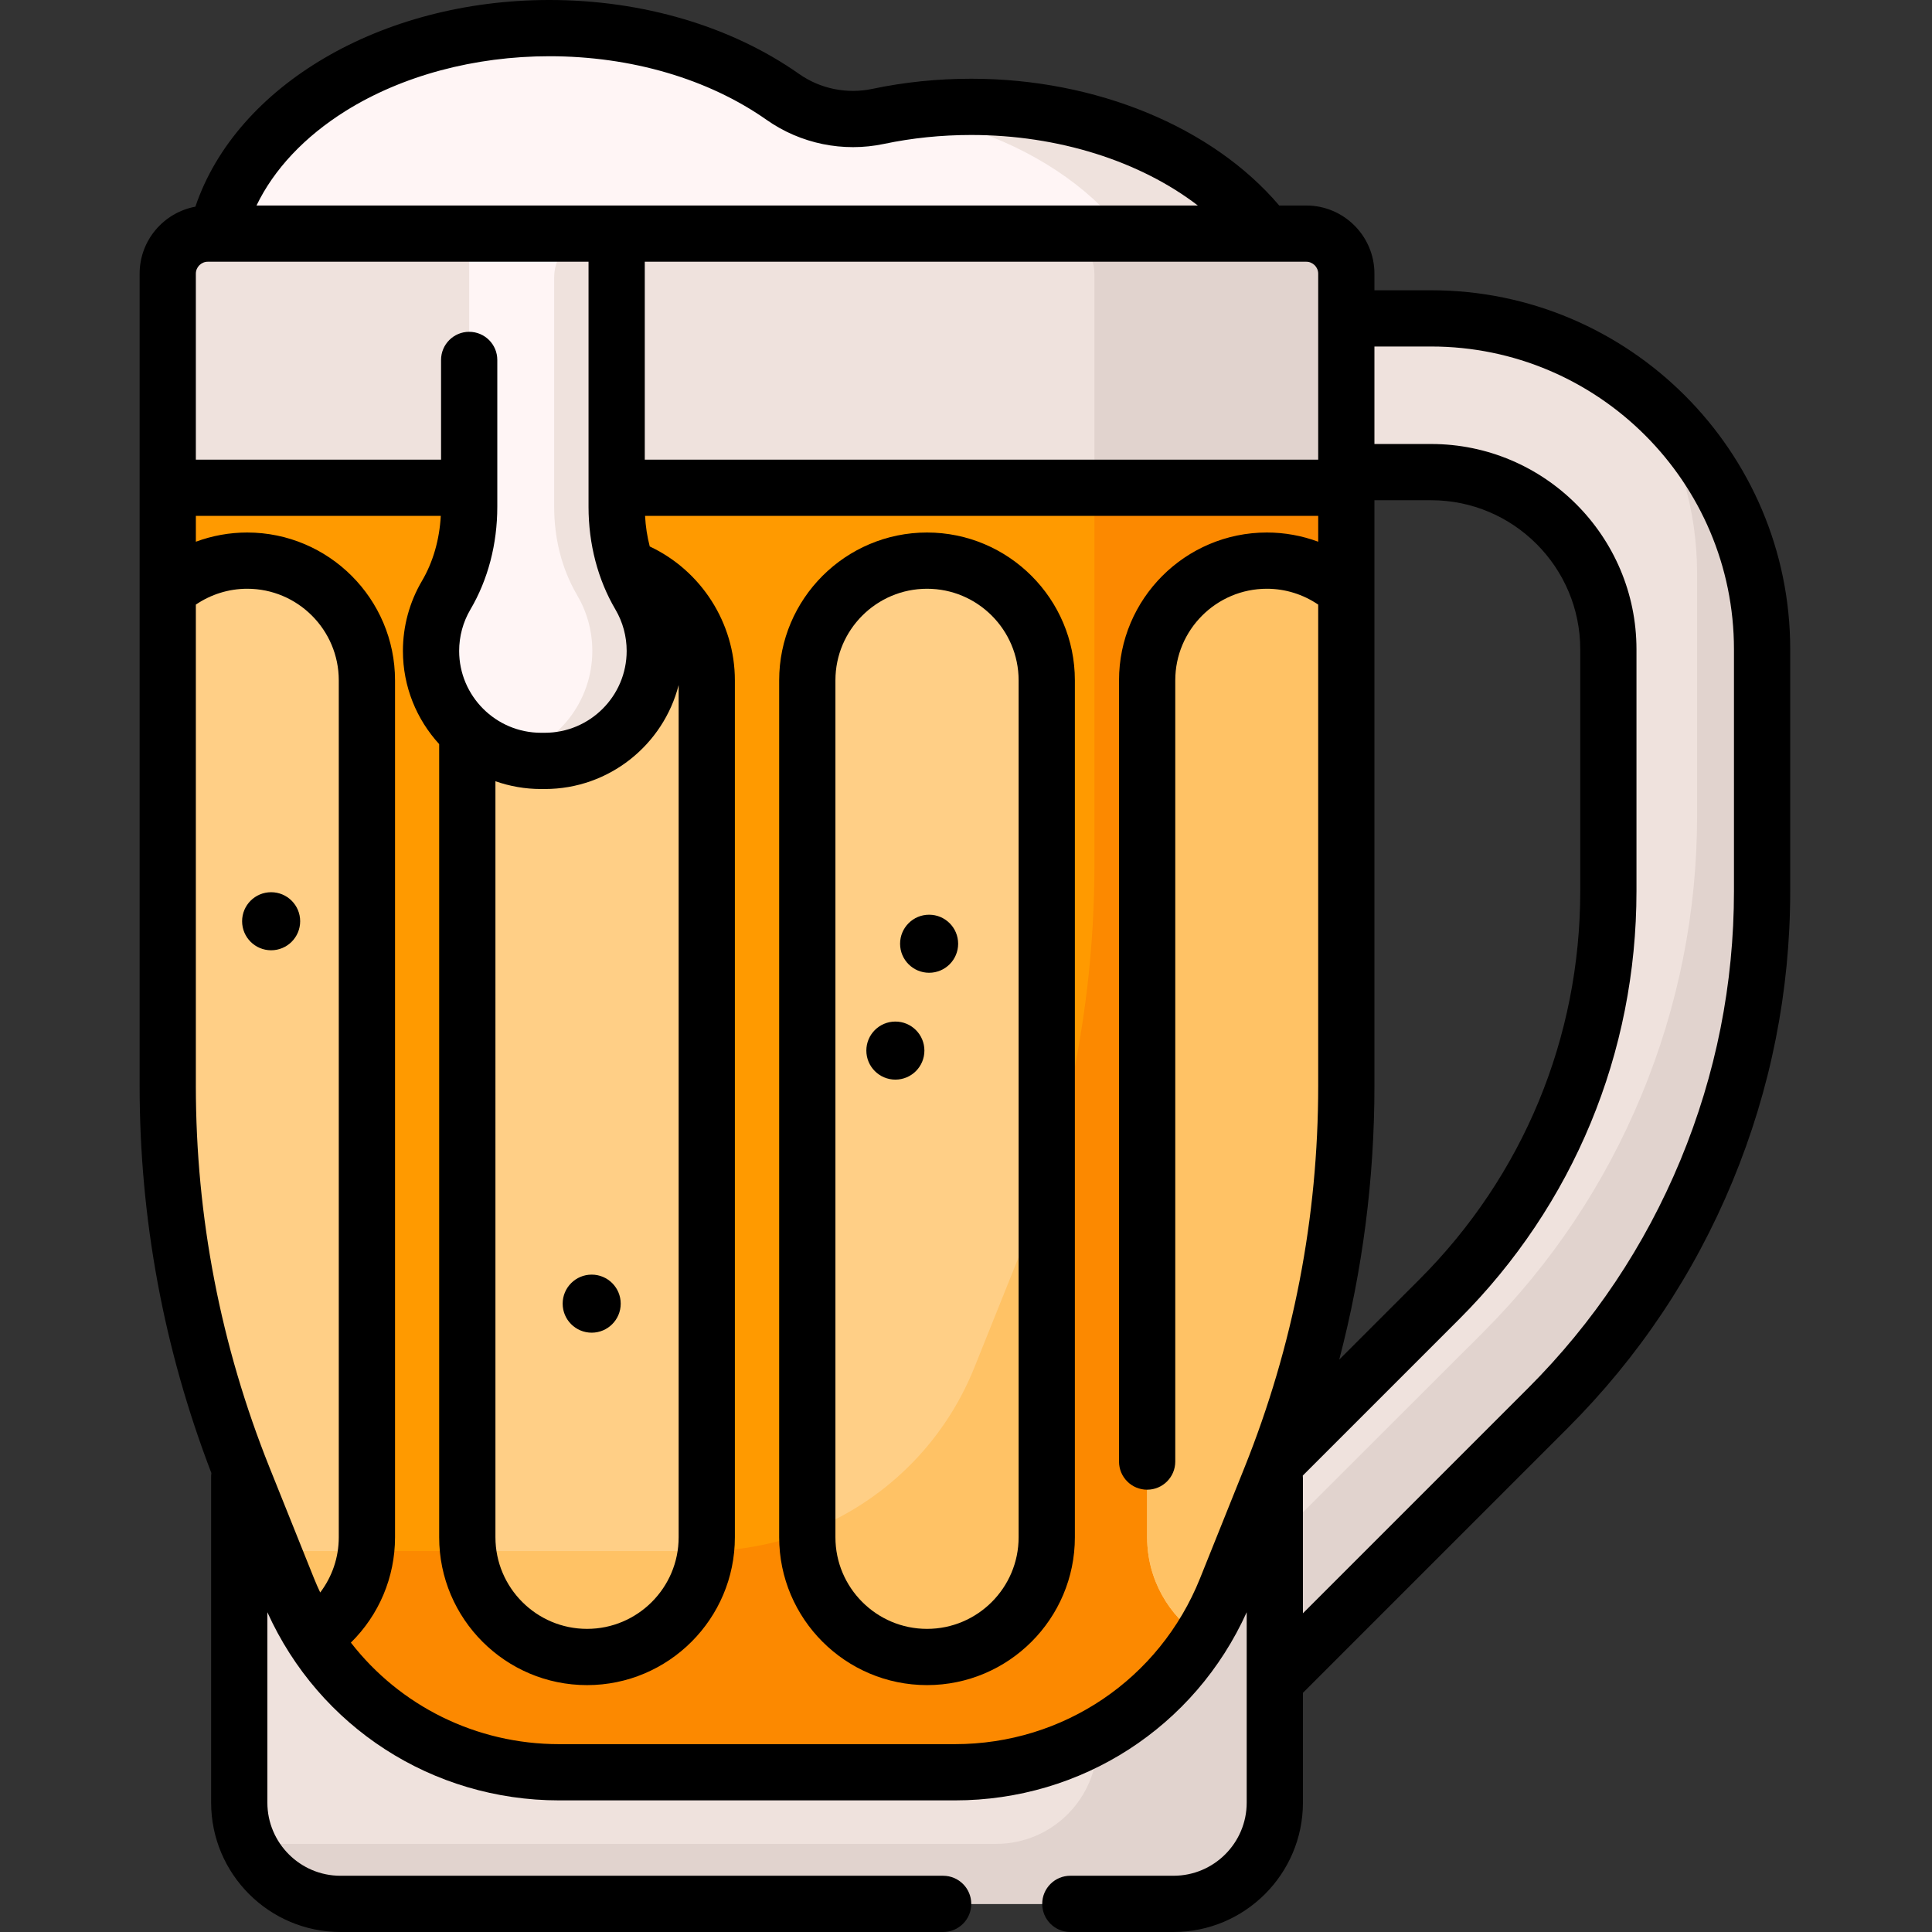 <svg height="512pt" viewBox="-37 0 512 512" width="512pt" xmlns="http://www.w3.org/2000/svg"><rect x="-37" y="0" width="512" height="512" fill="#333333" stroke="none"/><path d="m309.59 89.422c-3.137-34.129-41.875-61.105-89.211-61.105-8.566 0-16.852.887-24.695 2.535-8.75 1.84-17.883-.012-25.195-5.156-16.066-11.297-37.871-18.242-61.887-18.242-49.387 0-89.422 29.359-89.422 65.574 0 5.664.977 11.156 2.816 16.395zm0 0" fill="#fff5f5"/><path d="m220.379 28.316c-6.406 0-12.652.496-18.676 1.438 38.535 5.973 67.914 30.133 70.629 59.668h37.258c-3.137-34.129-41.875-61.105-89.211-61.105zm0 0" fill="#efe2dd"/><path d="m292.422 453.949-28.809-28.805 80.809-80.809c28.898-28.898 44.812-67.316 44.812-108.184v-64.066c0-25.898-21.07-46.969-46.969-46.969h-43.113v-40.738h43.113c48.363 0 87.707 39.344 87.707 87.707v64.066c0 25.57-4.961 50.516-14.746 74.141-9.785 23.625-23.918 44.77-41.996 62.852zm0 0" fill="#efe2dd"/><path d="m399.406 105.602c8.449 13.48 13.344 29.402 13.344 46.449v64.062c0 25.57-4.961 50.516-14.746 74.141-9.789 23.625-23.918 44.773-41.996 62.855l-82.254 82.176 18.668 18.668 80.809-80.809c18.078-18.082 32.207-39.23 41.996-62.855 9.785-23.625 14.746-48.566 14.746-74.137v-64.066c0-26.555-11.863-50.387-30.566-66.484zm0 0" fill="#e1d3ce"/><path d="m300.84 382.938h-274.438v94.781c0 14.816 12.012 26.828 26.828 26.828h220.781c14.816 0 26.828-12.012 26.828-26.828zm0 0" fill="#efe2dd"/><path d="m253.801 382.938v78.883c0 14.82-12.012 26.828-26.828 26.828h-198.242c4.184 9.367 13.578 15.898 24.5 15.898h220.781c14.816 0 26.828-12.012 26.828-26.828v-94.781zm0 0" fill="#e1d3ce"/><path d="m319.789 123.402h-312.336v164.352c0 35.633 6.816 70.934 20.086 104l11.762 29.309c11.785 29.363 40.246 48.609 71.887 48.609h104.863c31.641 0 60.102-19.246 71.887-48.609l11.762-29.309c13.27-33.066 20.086-68.367 20.086-104v-164.352zm0 0" fill="#ff9a00"/><path d="m253.035 123.402v105.727c0 35.633-6.82 70.934-20.09 104l-11.762 29.309c-11.785 29.363-40.242 48.609-71.883 48.609h-104.867c-3.164 0-6.293-.203-9.383-.578l4.25 10.59c11.785 29.367 40.246 48.609 71.887 48.609h104.863c31.641 0 60.102-19.242 71.887-48.609l11.762-29.305c13.27-33.07 20.086-68.371 20.086-104v-164.352zm0 0" fill="#fc8900"/><path d="m309.168 61.914h-291.098c-5.863 0-10.617 4.754-10.617 10.617v56.734h312.336v-56.734c0-5.863-4.754-10.617-10.621-10.617zm0 0" fill="#efe2dd"/><path d="m309.168 61.914h-66.754c5.867 0 10.621 4.754 10.621 10.617v56.734h66.754v-56.734c0-5.863-4.754-10.617-10.621-10.617zm0 0" fill="#e1d3ce"/><g fill="#ffcf86"><path d="m118.57 439.121c-17.523 0-31.73-14.207-31.73-31.73v-227.09c0-17.523 14.207-31.73 31.73-31.73 17.523 0 31.727 14.207 31.727 31.73v227.09c0 17.523-14.203 31.73-31.727 31.73zm0 0"/><path d="m208.672 439.121c-17.523 0-31.73-14.207-31.73-31.73v-227.09c0-17.523 14.207-31.73 31.73-31.73s31.727 14.207 31.727 31.73v227.09c0 17.523-14.203 31.73-31.727 31.73zm0 0"/><path d="m298.734 148.57c-17.523 0-31.73 14.207-31.73 31.73v227.09c0 11.094 5.699 20.852 14.32 26.523 2.57-4.02 4.793-8.316 6.613-12.852l11.762-29.309c13.27-33.066 20.086-68.371 20.086-104v-131.18c-5.598-4.977-12.969-8.004-21.051-8.004zm0 0"/></g><path d="m298.734 148.57c-17.523 0-31.73 14.207-31.73 31.73v227.09c0 11.094 5.699 20.852 14.32 26.523 2.57-4.02 4.793-8.316 6.613-12.852l11.762-29.309c13.27-33.066 20.086-68.371 20.086-104v-131.18c-5.598-4.977-12.969-8.004-21.051-8.004zm0 0" fill="#ffc265"/><path d="m28.508 148.57c-8.082 0-15.453 3.027-21.055 8v131.184c0 35.629 6.816 70.93 20.086 104l11.762 29.305c1.82 4.539 4.043 8.836 6.613 12.855 8.621-5.672 14.32-15.43 14.32-26.523v-227.09c0-17.523-14.207-31.73-31.727-31.73zm0 0" fill="#ffcf86"/><path d="m232.965 333.133-11.762 29.305c-8.195 20.43-24.469 35.949-44.262 43.512v1.441c0 17.523 14.207 31.73 31.73 31.73s31.727-14.207 31.727-31.73v-95.203c-2.199 7.066-4.668 14.055-7.434 20.945zm0 0" fill="#ffc265"/><path d="m149.32 411.047h-62.262c1.812 15.801 15.227 28.074 31.512 28.074 16.289 0 29.703-12.281 31.512-28.086-.254 0-.508.012-.762.012zm0 0" fill="#ffc265"/><path d="m44.457 411.047c-3.172 0-6.309-.199-9.406-.578l4.254 10.59c1.82 4.539 4.043 8.836 6.609 12.855 7.66-5.039 13.004-13.305 14.102-22.867zm0 0" fill="#ffc265"/><path d="m126.418 134.301v-72.426h-39.082v72.426c0 8.211-1.934 16.375-6.098 23.445-2.547 4.328-4.008 9.367-4.008 14.75 0 16.098 13.047 29.148 29.145 29.148h1.004c16.098 0 29.148-13.051 29.148-29.148 0-5.383-1.465-10.422-4.008-14.75-4.164-7.07-6.102-15.238-6.102-23.445zm0 0" fill="#fff5f5"/><path d="m132.52 157.746c-4.164-7.07-6.102-15.238-6.102-23.445v-72.43h-4.969c-6.398 0-11.59 5.191-11.59 11.594v60.836c0 8.207 1.938 16.375 6.102 23.445 2.543 4.328 4.008 9.367 4.008 14.75 0 13.402-9.051 24.684-21.371 28.09 2.477.684 5.082 1.059 7.777 1.059h1.004c16.098 0 29.148-13.051 29.148-29.148 0-5.383-1.461-10.422-4.008-14.75zm0 0" fill="#efe2dd"/><path d="m342.262 76.926h-15.023v-4.395c0-9.965-8.105-18.07-18.07-18.07h-7.164c-17.676-20.805-48.539-33.598-81.625-33.598-8.91 0-17.734.906-26.227 2.695-6.73 1.414-13.789-.027-19.379-3.957-17.969-12.641-41.469-19.602-66.172-19.602-44.652 0-82.992 22.727-93.824 54.773-8.395 1.555-14.777 8.918-14.777 17.758v215.223c0 35.262 6.406 69.758 19.016 102.617-.039.309-.066.617-.066.938v86.41c0 18.902 15.379 34.281 34.281 34.281h159.711c4.117 0 7.453-3.336 7.453-7.453 0-4.113-3.336-7.449-7.453-7.449h-159.711c-10.684 0-19.375-8.695-19.375-19.379v-50.461c13.746 30.414 43.699 49.863 77.332 49.863h104.863c33.633 0 63.59-19.449 77.336-49.863v50.461c0 10.684-8.695 19.375-19.379 19.375h-27.359c-4.117 0-7.453 3.336-7.453 7.453s3.336 7.453 7.453 7.453h27.359c18.902 0 34.281-15.379 34.281-34.281v-29.102c.012-.012.027-.023.039-.035l70.168-70.172c18.777-18.777 33.449-40.738 43.613-65.27 10.16-24.531 15.316-50.438 15.316-76.992v-64.062c0-52.473-42.691-95.16-95.164-95.16zm-15.023 210.828v-155.188h15.023c21.793 0 39.52 17.73 39.52 39.52v64.066c0 38.875-15.141 75.426-42.629 102.914l-21.242 21.242c6.191-23.617 9.328-47.898 9.328-72.555zm-14.902-215.223v49.281h-178.465v-52.449h175.297c1.746 0 3.168 1.422 3.168 3.168zm-297.434 0c0-1.746 1.422-3.168 3.168-3.168h100.898v64.938c0 9.891 2.465 19.309 7.129 27.227 1.949 3.312 2.977 7.105 2.977 10.973 0 11.961-9.73 21.691-21.695 21.691h-1.004c-11.961 0-21.695-9.73-21.695-21.691 0-3.867 1.031-7.66 2.98-10.973 4.664-7.922 7.129-17.336 7.129-27.227v-38.918c0-4.113-3.336-7.449-7.453-7.449-4.113 0-7.449 3.336-7.449 7.449v26.43h-64.984zm79.391 134.504c3.785 1.328 7.848 2.062 12.082 2.062h1.008c17.055 0 31.426-11.734 35.465-27.551v225.844c0 13.387-10.891 24.277-24.277 24.277-13.387 0-24.277-10.891-24.277-24.277zm-39.68-177.641c14.969-9.344 34.145-14.492 53.988-14.492 21.66 0 42.117 6 57.598 16.891 8.957 6.297 20.262 8.617 31.02 6.352 7.488-1.578 15.281-2.375 23.16-2.375 23.07 0 44.715 6.926 60.062 18.691h-249.465c4.605-9.574 12.738-18.262 23.637-25.066zm-39.711 258.359v-127.527c4-2.715 8.723-4.203 13.605-4.203 13.383 0 24.273 10.891 24.273 24.277v227.09c0 5.375-1.773 10.48-4.922 14.637-.578-1.227-1.133-2.469-1.641-3.742l-11.762-29.309c-12.973-32.328-19.555-66.387-19.555-101.223zm266.117 130.531c-10.711 26.688-36.211 43.934-64.969 43.934h-104.863c-22.051 0-42.18-10.148-55.203-26.91 7.426-7.297 11.703-17.285 11.703-27.918v-227.09c0-21.605-17.578-39.18-39.18-39.18-4.688 0-9.285.844-13.602 2.441v-6.844h64.906c-.348 6.324-2.051 12.246-4.996 17.25-3.297 5.598-5.039 12.004-5.039 18.527 0 9.508 3.645 18.18 9.609 24.695v210.199c0 21.605 17.578 39.184 39.184 39.184 21.602 0 39.18-17.578 39.18-39.184v-227.09c0-15.23-8.941-29.09-22.562-35.484-.676-2.59-1.09-5.305-1.242-8.098h178.391v6.844c-4.316-1.598-8.918-2.441-13.602-2.441-21.605 0-39.184 17.574-39.184 39.18v207.031c0 4.117 3.336 7.453 7.453 7.453 4.117 0 7.453-3.336 7.453-7.453v-207.031c0-13.387 10.891-24.277 24.277-24.277 4.879 0 9.602 1.488 13.602 4.203v127.527c0 34.836-6.578 68.891-19.555 101.223zm141.5-182.133c0 24.586-4.77 48.57-14.18 71.285s-22.996 43.051-40.383 60.438l-59.668 59.668v-35.789c0-.238-.016-.477-.035-.711l41.438-41.438c30.305-30.305 46.992-70.594 46.992-113.453v-64.066c0-30.008-24.414-54.422-54.422-54.422h-15.023v-25.836h15.023c44.254 0 80.258 36.004 80.258 80.258zm0 0"/><path d="m208.672 141.121c-21.605 0-39.184 17.574-39.184 39.18v227.09c0 21.605 17.578 39.18 39.184 39.18 21.602 0 39.18-17.574 39.18-39.18v-227.09c0-21.605-17.578-39.18-39.18-39.18zm24.273 266.27c0 13.387-10.887 24.277-24.273 24.277s-24.277-10.891-24.277-24.277v-227.09c0-13.387 10.891-24.277 24.277-24.277s24.273 10.891 24.273 24.277zm0 0"/><path d="m216.918 250.102c0 4.246-3.445 7.691-7.695 7.691-4.246 0-7.691-3.445-7.691-7.691 0-4.25 3.445-7.695 7.691-7.695 4.25 0 7.695 3.445 7.695 7.695zm0 0"/><path d="m207.977 278.414c0 4.25-3.445 7.695-7.695 7.695-4.246 0-7.691-3.445-7.691-7.695 0-4.246 3.445-7.691 7.691-7.691 4.25 0 7.695 3.445 7.695 7.691zm0 0"/><path d="m127.496 345.484c0 4.246-3.445 7.691-7.691 7.691-4.25 0-7.695-3.445-7.695-7.691 0-4.25 3.445-7.695 7.695-7.695 4.246 0 7.691 3.445 7.691 7.695zm0 0"/><path d="m42.547 244.137c0 4.25-3.445 7.695-7.695 7.695s-7.691-3.445-7.691-7.695c0-4.246 3.441-7.691 7.691-7.691s7.695 3.445 7.695 7.691zm0 0"/></svg>
